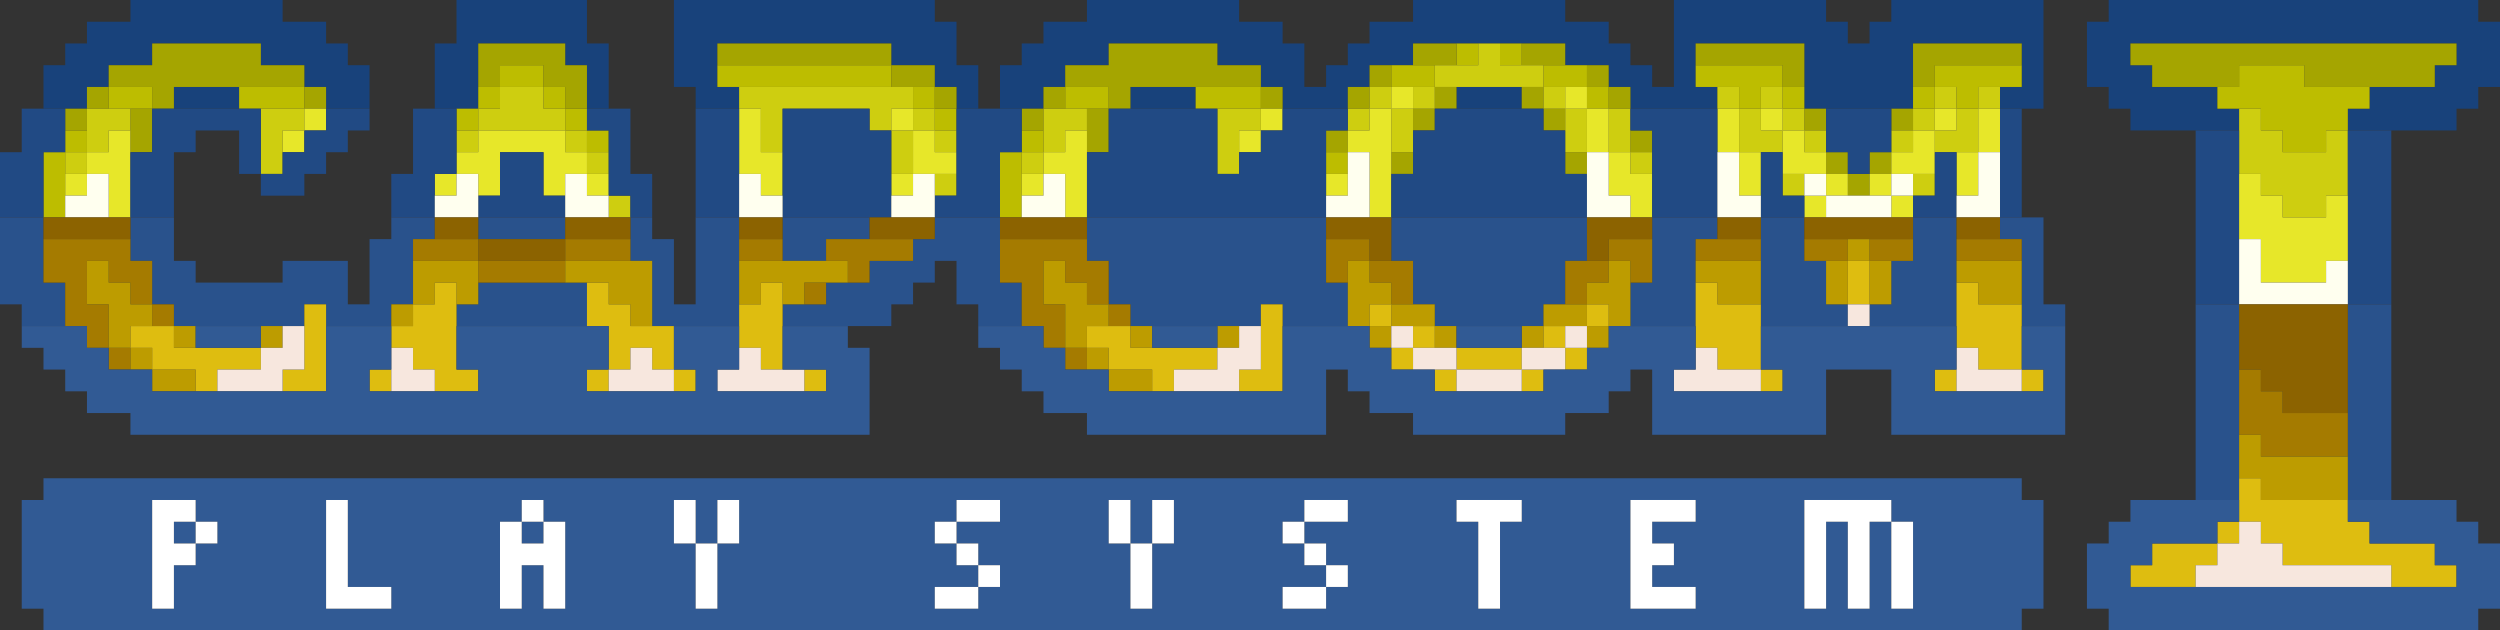 <?xml version="1.0" encoding="UTF-8" standalone="no"?>
<!DOCTYPE svg PUBLIC "-//W3C//DTD SVG 1.1//EN" "http://www.w3.org/Graphics/SVG/1.1/DTD/svg11.dtd">
<svg width="100%" height="100%" viewBox="0 0 115 29" version="1.1" xmlns="http://www.w3.org/2000/svg" xmlns:xlink="http://www.w3.org/1999/xlink" xml:space="preserve" xmlns:serif="http://www.serif.com/" style="fill-rule:evenodd;clip-rule:evenodd;stroke-linejoin:round;stroke-miterlimit:2;">
    <rect x="0" y="0" width="115" height="29" fill="#333333" stroke="none"/>
    <rect id="CPS1" x="0" y="0" width="115" height="29" style="fill:none;"/>
    <clipPath id="_clip1">
        <rect x="0" y="0" width="115" height="29"/>
    </clipPath>
    <g clip-path="url(#_clip1)">
        <g id="_1" serif:id="1">
            <path d="M97,1l0,-1l17,0l0,1l1,0l0,3l-1,0l0,1l-1,0l0,1l-5,0l0,-1l1,0l0,-1l3,0l0,-1l1,0l0,-1l-15,0l0,1l1,0l0,1l3,0l0,1l1,0l0,1l-5,0l0,-1l-1,0l0,-1l-1,0l0,-3l1,0Z" style="fill:#18427b;"/>
            <path d="M112,3l0,1l-6,0l0,-1l-3,0l0,1l-4,0l0,-1l-1,0l0,-1l15,0l0,1l-1,0Z" style="fill:#a5a500;"/>
            <path d="M103,4l0,-1l3,0l0,1l3,0l0,1l-1,0l0,1l-1,0l0,1l-2,0l0,-1l-1,0l0,-1l-2,0l0,-1l1,0Z" style="fill:#bdbd00;"/>
            <path d="M104,6l1,0l0,1l2,0l0,-1l1,0l-0,3l-1,0l-0,1l-2,0l-0,-1l-1,0l-0,-1l-1,0l0,-3l1,0l0,1Z" style="fill:#cece10;"/>
            <path d="M103,14l-2,0l0,-8l2,0l-0,8Zm7,0l-2,0l0,-8l2,0l-0,8Z" style="fill:#214a84;"/>
            <path d="M104,9l1,0l-0,1l2,0l-0,-1l1,0l-0,3l-1,0l-0,1l-3,0l-0,-2l-1,0l-0,-3l1,0l-0,1Z" style="fill:#e7e729;"/>
            <path d="M104,13l3,0l-0,-1l1,0l-0,2l-5,0l-0,-3l1,0l-0,2Z" style="fill:#ffffef;"/>
            <path d="M103,23l-2,0l-0,-9l2,0l-0,9Zm7,0l-2,0l-0,-9l2,0l-0,9Z" style="fill:#29528c;"/>
            <path d="M108,19l-3,0l-0,-1l-1,0l0,-1l-1,0l-0,-3l5,0l-0,5Z" style="fill:#8c6300;"/>
            <path d="M104,18l1,0l-0,1l3,0l-0,2l-4,0l-0,-1l-1,0l0,-3l1,0l0,1Z" style="fill:#a57b00;"/>
            <path d="M104,21l4,0l-0,2l-4,0l-0,-1l-1,0l-0,-2l1,0l-0,1Z" style="fill:#bd9c00;"/>
            <path d="M99,26l-0,-1l3,0l-0,1l-1,0l0,1l-3,0l0,-1l1,0Zm3,-1l0,-1l1,0l0,1l-1,0Zm1,-1l-0,-2l1,0l-0,1l4,0l-0,1l1,0l0,1l3,0l-0,1l1,0l0,1l-3,0l0,-1l-5,0l-0,-1l-1,0l0,-1l-1,0Z" style="fill:#debd10;"/>
            <path d="M97,25l0,-1l1,0l-0,-1l5,0l-0,1l-1,0l0,1l-3,0l-0,1l-1,0l0,1l15,0l0,-1l-1,0l-0,-1l-3,0l0,-1l-1,0l-0,-1l5,0l-0,1l1,0l0,1l1,0l-0,3l-1,0l0,1l-17,0l0,-1l-1,0l-0,-3l1,0Z" style="fill:#315a94;"/>
            <path d="M102,26l-0,-1l1,0l0,-1l1,0l0,1l1,0l-0,1l5,0l0,1l-9,0l0,-1l1,0Z" style="fill:#f7e7de;"/>
        </g>
        <g id="CPS">
            <path d="M3,3l0,-1l1,0l0,-1l2,0l0,-1l7,0l0,1l2,0l0,1l1,0l0,1l1,0l0,2l-2,0l0,-1l-1,0l0,-1l-2,0l0,-1l-5,0l0,1l-2,0l0,1l-1,0l0,1l-2,0l0,-2l1,0Zm18,-1l0,-2l6,0l0,2l1,0l0,3l-1,0l0,-2l-1,0l0,-1l-4,0l0,3l-2,0l0,-3l1,0Zm22,-1l1,0l0,2l1,0l0,2l-1,0l0,-1l-1,0l0,-1l-2,0l0,-1l-8,0l0,2l1,0l0,1l-2,0l0,-1l-1,0l0,-4l12,0l0,1Zm4,2l0,-1l1,0l0,-1l2,0l0,-1l7,0l0,1l2,0l0,1l1,0l0,2l1,0l0,-1l1,0l0,-1l1,0l0,-1l2,0l0,-1l7,0l0,1l2,0l0,1l1,0l0,1l1,0l0,1l1,0l0,-4l7,0l0,1l1,0l0,1l1,0l0,-1l1,0l0,-1l7,0l0,5l-2,0l0,-1l1,0l0,-2l-5,0l0,3l-5,0l0,-3l-5,0l0,2l1,0l0,1l-4,0l0,-1l-1,0l0,-1l-2,0l0,-1l-7,0l0,1l-2,0l0,1l-1,0l0,1l-3,0l0,-1l-1,0l0,-1l-2,0l0,-1l-5,0l0,1l-2,0l0,1l-1,0l0,1l-2,0l0,-2l1,0Zm-39,2l0,-1l3,0l0,1l-3,0Zm44,0l0,-1l3,0l0,1l-3,0Zm15,0l0,-1l3,0l0,1l-3,0Z" style="fill:#18427b;"/>
            <path d="M5,4l0,-1l2,0l0,-1l5,0l0,1l2,0l0,1l-6,0l0,1l-1,0l0,-1l-2,0Zm9,0l1,0l0,1l-1,0l0,-1Zm-7,1l0,2l-1,0l0,-2l1,0Zm-3,0l0,-1l1,0l0,1l-1,0Zm0,0l0,1l-1,0l0,-1l1,0Zm22,-2l1,0l0,2l-1,0l0,-1l-1,0l0,-1l-2,0l0,1l-1,0l0,-2l4,0l0,1Zm17,1l1,0l0,1l-1,0l0,-1Zm-2,-1l2,0l0,1l-2,0l0,-1Zm0,0l-8,0l0,-1l8,0l0,1Zm7,2l0,-1l1,0l0,1l-1,0Zm0,0l0,1l-1,0l0,-1l1,0Zm1,-1l0,-1l2,0l0,-1l5,0l0,1l2,0l0,1l-6,0l0,1l-1,0l0,-1l-2,0Zm2,1l0,2l-1,0l0,-2l1,0Zm7,-1l1,0l0,1l-1,0l0,-1Zm25,0l-1,0l0,-1l-4,0l0,-1l5,0l0,2Zm6,-1l0,1l-1,0l0,-2l5,0l0,1l-4,0Zm-26,1l0,-1l1,0l0,1l-1,0Zm0,0l0,1l-1,0l0,-1l1,0Zm11,0l-1,0l0,-1l1,0l0,1Zm0,0l1,0l0,1l-1,0l0,-1Zm-8,1l0,1l-1,0l0,-1l1,0Zm0,0l0,-1l1,0l0,1l-1,0Zm5,0l-1,0l0,-1l1,0l0,1Zm0,0l1,0l0,1l-1,0l0,-1Zm15,3l0,-1l1,0l0,1l-1,0Zm-1,0l-1,0l0,-1l1,0l-0,1Zm-0,0l1,0l-0,1l-1,0l-0,-1Zm-20,-5l0,-1l2,0l0,1l-2,0Zm5,0l0,-1l2,0l0,1l-2,0Zm13,3l0,-1l1,0l0,1l-1,0Zm4,0l0,-1l1,0l0,1l-1,0Zm-26,1l0,-1l1,0l0,1l-1,0Zm14,0l0,-1l1,0l0,1l-1,0Zm-11,1l0,-1l1,0l0,1l-1,0Zm8,0l0,-1l1,0l0,1l-1,0Z" style="fill:#a5a500;"/>
            <path d="M22,5l0,1l-1,0l0,-1l1,0Zm0,0l0,-1l1,0l0,1l-1,0Zm5,1l1,0l0,1l-1,0l0,-1Zm-2,-2l1,0l0,1l-1,0l0,-1Zm1,1l1,0l0,1l-1,0l0,-1Zm-3,-1l0,-1l2,0l0,1l-2,0Zm50,0l1,0l0,1l-1,0l0,-1Zm0,0l-2,0l0,-1l2,0l0,1Zm9,0l-1,0l0,1l-1,0l0,-1l-2,0l0,-1l4,0l0,1Zm0,0l1,0l0,1l-1,0l0,-1Zm7,0l0,-1l4,0l0,1l-2,0l0,1l-1,0l0,-1l-1,0Zm0,0l0,1l-1,0l0,-1l1,0Zm-46,1l-1,0l0,-1l1,0l0,1Zm0,0l1,0l0,1l-1,0l0,-1Zm-40,2l-0,3l-1,0l0,-3l1,0Zm-0,0l0,-1l1,0l0,1l-1,0Zm44,0l0,-1l1,0l0,1l-1,0Zm-0,0l-0,3l-1,0l0,-3l1,0Zm20,-4l0,-1l1,0l0,1l-1,0Zm2,0l0,-1l1,0l0,1l-1,0Zm-36,1l0,-1l8,0l0,1l-8,0Zm31,0l0,-1l2,0l0,1l-2,0Zm-59,1l0,-1l2,0l0,1l-2,0Zm6,0l0,-1l3,0l0,1l-3,0Zm38,0l0,-1l2,0l0,1l-2,0Zm6,0l0,-1l3,0l0,1l-3,0Zm6,3l0,-1l1,0l0,1l-1,0Z" style="fill:#bdbd00;"/>
            <path d="M63,5l0,-1l1,0l0,1l-1,0Zm2,0l0,-1l1,0l0,1l-1,0Zm-1,0l1,0l0,2l-1,0l0,-2Zm-1,0l0,1l-1,0l0,-1l1,0Zm9,0l1,0l0,2l-1,0l0,-2Zm-1,-1l1,0l0,1l-1,0l0,-1Zm-5,0l0,-1l2,0l0,-1l1,0l0,1l2,0l0,1l-5,0Zm-44,2l0,1l-1,0l0,-1l1,0Zm5,1l1,0l0,1l-1,0l0,-1Zm-1,-1l1,0l0,1l-1,0l0,-1Zm-4,0l0,-1l1,0l0,-1l2,0l0,1l1,0l0,1l-4,0Zm20,-1l-1,0l0,1l-1,0l0,-1l-4,0l0,2l-1,0l0,-2l-1,0l0,-1l8,0l0,1Zm-1,1l1,0l0,2l-1,0l0,-2Zm1,0l0,-1l1,0l0,1l-1,0Zm1,0l1,0l0,1l-1,0l0,-1Zm40,0l1,0l0,1l-1,0l0,-1Zm-3,-1l1,0l0,1l1,0l0,1l-2,0l0,-2Zm2,1l0,-1l1,0l0,1l-1,0Zm0,-1l-1,0l0,-1l1,0l0,1Zm-2,0l-1,0l0,-1l1,0l0,1Zm11,0l0,-1l1,0l0,1l-1,0Zm-3,1l0,-1l1,0l0,1l-1,0Zm1,0l1,0l0,-1l1,0l0,2l-2,0l0,-1Zm1,-1l-1,0l0,-1l1,0l0,1Zm-2,1l0,1l-1,0l0,-1l1,0Zm-84,1l0,1l-1,0l0,-1l1,0Zm-0,0l0,-2l2,0l0,1l-1,0l0,1l-1,0Zm9,-1l0,2l-1,0l0,-3l2,0l0,1l-1,0Zm35,1l0,1l-1,0l0,-1l1,0Zm-0,0l0,-2l2,0l0,1l-1,0l0,1l-1,0Zm9,-1l0,2l-1,0l0,-3l2,0l0,1l-1,0Zm18,1l-1,0l0,-2l1,0l0,2Zm0,0l1,0l0,1l-1,0l0,-1Zm-32,2l-0,-1l1,0l-0,1l-1,0Zm39,0l-0,-1l1,0l-0,1l-1,0Zm6,0l-0,-1l1,0l-0,1l-1,0Zm-60,1l-0,-1l1,0l-0,1l-1,0Z" style="fill:#cece10;"/>
            <path d="M64,5l0,-1l1,0l0,1l-1,0Zm-1,1l0,-1l1,0l-0,5l-1,0l0,-3l-1,0l0,-1l1,0Zm10,-1l-1,0l0,-1l1,0l0,1Zm1,2l1,0l0,1l1,0l-0,2l-1,0l-0,-1l-1,0l0,-2Zm-1,-2l1,0l0,2l-1,0l0,-2Zm-59,1l0,1l-1,0l0,-1l1,0Zm0,0l0,-1l1,0l0,1l-1,0Zm21,1l1,0l-0,2l-1,0l-0,-1l-1,0l0,-3l1,0l0,2Zm7,-1l-1,0l0,-1l1,0l0,1Zm-0,2l-0,1l-1,0l-0,-1l1,0Zm0,-2l1,0l0,1l1,0l0,1l-2,0l0,-2Zm16,0l0,1l-1,0l0,-1l1,0Zm0,0l0,-1l1,0l0,1l-1,0Zm22,1l1,0l-0,2l-1,0l0,-2Zm0,0l-1,0l0,-2l1,0l0,2Zm4,2l-0,1l-1,0l-0,-1l1,0Zm-0,-1l1,0l-0,1l-1,0l-0,-1Zm-2,-2l1,0l0,1l1,0l-0,1l-2,0l0,-2Zm0,0l-1,0l0,-1l1,0l0,1Zm5,3l1,0l-0,1l-1,0l-0,-1Zm-0,-1l-0,1l-1,0l-0,-1l1,0Zm2,-2l0,-1l1,0l0,1l-1,0Zm-2,2l0,-1l1,0l0,-1l1,0l0,2l-2,0Zm4,-1l0,-2l1,0l0,2l-1,0Zm-0,0l-0,2l-1,0l0,-2l1,0Zm-87,1l-0,1l-1,0l-0,-1l1,0Zm-0,0l0,-1l1,0l0,-1l1,0l-0,4l-1,0l-0,-2l-1,0Zm17,0l-0,1l-1,0l-0,-1l1,0Zm6,0l1,0l-0,1l-1,0l-0,-1Zm-6,0l0,-1l1,0l0,-1l4,0l0,1l1,0l-0,1l-1,0l-0,1l-1,0l0,-2l-2,0l-0,2l-1,0l-0,-1l-1,0Zm27,0l-0,1l-1,0l-0,-1l1,0Zm-0,0l0,-1l1,0l0,-1l1,0l-0,4l-1,0l-0,-2l-1,0Zm13,1l-0,-1l1,0l-0,1l-1,0Z" style="fill:#e7e729;"/>
            <path d="M1,7l0,-2l2,0l0,2l-1,0l-0,3l-2,0l0,-3l1,0Zm11,1l1,0l0,-1l1,0l0,-1l1,0l0,-1l2,0l0,1l-1,0l0,1l-1,0l0,1l-1,0l-0,1l-2,0l-0,-1Zm-5,-1l0,-2l5,0l-0,3l-1,0l0,-2l-2,0l0,1l-1,0l-0,3l-2,0l0,-3l1,0Zm12,1l0,-3l2,0l0,3l-1,0l-0,2l-2,0l-0,-2l1,0Zm10,0l1,0l-0,2l-1,0l-0,-1l-1,0l0,-3l-1,0l0,-1l2,0l0,3Zm5,2l-2,0l0,-5l2,0l-0,5Zm6,-4l1,0l-0,4l-5,0l0,-5l4,0l0,1Zm4,3l0,-4l3,0l0,2l-1,0l-0,3l-3,0l-0,-1l1,0Zm7,-2l0,-2l5,0l0,3l1,0l0,-1l1,0l0,-1l1,0l0,-1l3,0l0,1l-1,0l-0,4l-11,0l0,-3l1,0Zm14,1l0,-2l1,0l0,-1l5,0l0,1l1,0l0,2l1,0l-0,2l-9,0l-0,-2l1,0Zm14,2l-3,0l0,-4l-1,0l0,-1l4,0l-0,5Zm8,-3l-1,0l0,1l-1,0l0,-1l-1,0l0,-2l3,0l0,2Zm6,3l-1,0l0,-5l1,0l-0,5Zm-70,-1l0,-2l2,0l-0,2l1,0l-0,1l-4,0l-0,-1l1,0Zm59,0l1,0l-0,1l-2,0l0,-3l1,0l-0,2Zm7,0l0,-2l1,0l-0,3l-2,0l-0,-1l1,0Z" style="fill:#214a84;"/>
            <path d="M62,9l0,-2l1,0l-0,3l-2,0l-0,-1l1,0Zm12,0l1,0l-0,1l-2,0l0,-3l1,0l-0,2Zm6,0l1,0l-0,1l-2,0l0,-3l1,0l-0,2Zm11,0l0,-2l1,0l-0,3l-2,0l-0,-1l1,0Zm-87,0l-0,-1l1,0l-0,2l-2,0l-0,-1l1,0Zm17,0l-0,-1l1,0l-0,2l-2,0l-0,-1l1,0Zm6,0l1,0l-0,1l-2,0l-0,-2l1,0l-0,1Zm8,0l1,0l-0,1l-2,0l-0,-2l1,0l-0,1Zm7,0l-0,-1l1,0l-0,2l-2,0l-0,-1l1,0Zm6,0l-0,-1l1,0l-0,2l-2,0l-0,-1l1,0Zm36,0l-1,0l-0,-1l1,0l-0,1Zm3,0l-0,-1l1,0l-0,1l-1,0Zm-3,0l3,0l-0,1l-3,0l-0,-1Z" style="fill:#ffffef;"/>
            <path d="M2,13l1,0l-0,2l-2,0l-0,-1l-1,0l-0,-4l2,0l-0,3Zm6,-1l1,0l-0,1l4,0l-0,-1l3,0l-0,2l1,0l-0,-3l1,0l-0,-1l2,0l-0,1l-1,0l-0,3l-1,0l-0,1l-3,0l-0,-1l-1,0l-0,1l-6,0l-0,-1l-1,0l-0,-2l-1,0l-0,-2l2,0l-0,2Zm22,-1l1,0l-0,3l1,0l-0,-4l2,0l-0,5l-4,0l-0,-3l-1,0l-0,-2l1,0l-0,1Zm8,0l-0,1l-2,0l-0,-2l4,0l-0,1l-2,0Zm0,3l-0,-1l2,0l-0,-1l2,0l-0,-1l1,0l-0,-1l3,0l-0,3l1,0l-0,2l-2,0l-0,-1l-1,0l-0,-2l-1,0l-0,1l-1,0l-0,1l-1,0l-0,1l-5,0l-0,-1l2,0Zm23,-1l1,0l-0,2l-3,0l-0,-1l-1,0l-0,1l-6,0l-0,-1l-1,0l-0,-2l-1,0l-0,-2l11,0l-0,3Zm12,-1l-1,0l-0,2l-1,0l-0,1l-5,0l-0,-1l-1,0l-0,-2l-1,0l-0,-2l9,0l-0,2Zm3,1l-0,-3l3,0l-0,1l-1,0l-0,4l-3,0l-0,-2l1,0Zm7,-1l1,0l-0,2l1,0l-0,1l-4,0l-0,-5l2,0l-0,2Zm4,2l-0,-2l1,0l-0,-2l2,0l-0,5l-4,0l-0,-1l1,0Zm7,0l1,0l-0,1l-2,0l-0,-4l-1,0l-0,-1l2,0l-0,4Zm-72,0l-0,-1l5,0l-0,2l-6,0l-0,-1l1,0Zm0,-3l-0,-1l4,0l-0,1l-4,0Z" style="fill:#29528c;"/>
            <path d="M26,11l-0,-1l3,0l-0,1l-3,0Zm-4,0l4,0l-0,1l-4,0l-0,-1Zm-0,0l-2,0l-0,-1l2,0l-0,1Zm42,1l-1,0l-0,-1l-2,0l-0,-1l3,0l-0,2Zm10,-1l-0,1l-1,0l-0,-2l3,0l-0,1l-2,0Zm-72,0l-0,-1l4,0l-0,1l-4,0Zm32,0l-0,-1l2,0l-0,1l-2,0Zm6,0l-0,-1l3,0l-0,1l-3,0Zm6,0l-0,-1l4,0l-0,1l-4,0Zm33,0l-0,-1l2,0l-0,1l-2,0Zm4,0l-0,-1l5,0l-0,1l-5,0Zm7,0l-0,-1l2,0l-0,1l-2,0Z" style="fill:#8c6300;"/>
            <path d="M5,16l1,0l-0,1l-1,0l-0,-1Zm2,-2l1,0l-0,1l-1,0l-0,-1Zm-1,-2l1,0l-0,2l-1,0l-0,-1l-1,0l-0,-1l-1,0l-0,2l1,0l-0,2l-1,0l-0,-1l-1,0l-0,-2l-1,0l-0,-2l4,0l-0,1Zm16,0l4,0l-0,1l-4,0l-0,-1Zm-0,0l-3,0l-0,-1l3,0l-0,1Zm4,0l-0,-1l3,0l-0,1l-3,0Zm14,0l-0,1l-1,0l-0,-1l-1,0l-0,-1l4,0l-0,1l-2,0Zm11,2l1,0l-0,1l-1,0l-0,-1Zm-1,-2l1,0l-0,2l-1,0l-0,-1l-1,0l-0,-1l-1,0l-0,2l1,0l-0,2l-1,0l-0,-1l-1,0l-0,-2l-1,0l-0,-2l4,0l-0,1Zm-1,4l1,0l-0,1l-1,0l-0,-1Zm14,-4l2,0l-0,2l-1,0l-0,-1l-1,0l-0,-1Zm-0,0l-1,0l-0,1l-1,0l-0,-2l2,0l-0,1Zm11,0l-0,1l-1,0l-0,1l-1,0l-0,-2l2,0Zm0,0l-0,-1l2,0l-0,2l-1,0l-0,-1l-1,0Zm-40,0l-0,-1l2,0l-0,1l-2,0Zm44,0l-0,-1l3,0l-0,1l-3,0Zm5,0l-0,-1l2,0l-0,1l-2,0Zm3,0l-0,-1l2,0l-0,1l-2,0Zm4,0l-0,-1l3,0l-0,1l-3,0Zm-53,2l-0,-1l1,0l-0,1l-1,0Z" style="fill:#a57b00;"/>
            <path d="M85,12l-0,2l-1,0l-0,-2l1,0Zm1,0l1,0l-0,2l-1,0l-0,-2Zm-1,0l-0,-1l1,0l-0,1l-1,0Zm-78,5l2,0l0,1l-2,0l-0,-1Zm-1,-1l1,0l-0,1l-1,0l-0,-1Zm-1,-3l1,0l-0,1l1,0l-0,1l-1,0l-0,1l-1,0l-0,-2l-1,0l-0,-2l1,0l-0,1Zm14,1l-0,1l-1,0l-0,-1l1,0Zm0,0l-0,-2l3,0l-0,2l-1,0l-0,-1l-1,0l-0,1l-1,0Zm11,1l-1,0l-0,-1l-1,0l-0,-1l-2,0l-0,-1l4,0l-0,3Zm7,-2l-0,1l-1,0l-0,-1l-1,0l-0,1l-1,0l-0,-2l5,0l-0,1l-2,0Zm14,4l2,0l0,1l-2,0l-0,-1Zm-1,-1l1,0l-0,1l-1,0l-0,-1Zm-1,-3l1,0l-0,1l1,0l-0,1l-1,0l-0,1l-1,0l-0,-2l-1,0l-0,-2l1,0l-0,1Zm17,2l1,0l-0,1l-1,0l-0,-1Zm-3,-2l1,0l-0,1l-1,0l-0,1l-1,0l-0,-3l1,0l-0,1Zm-0,2l1,0l-0,1l-1,0l-0,-1Zm1,0l-0,-1l2,0l-0,1l-2,0Zm7,0l-0,-1l2,0l-0,1l-2,0Zm2,0l1,0l-0,1l-1,0l-0,-1Zm1,0l-0,-1l-1,0l-0,-1l1,0l-0,-1l1,0l-0,3l-1,0Zm-3,0l-0,1l-1,0l-0,-1l1,0Zm10,-1l-2,0l-0,-1l-1,0l-0,-1l3,0l-0,2Zm12,0l-2,0l-0,-1l-1,0l-0,-1l3,0l-0,2Zm-85,2l-0,-1l1,0l-0,1l-1,0Zm4,0l-0,-1l1,0l-0,1l-1,0Zm40,0l-0,-1l1,0l-0,1l-1,0Zm4,0l-0,-1l1,0l-0,1l-1,0Z" style="fill:#bd9c00;"/>
            <path d="M86,14l-1,0l-0,-2l1,0l-0,2Zm-67,1l-0,-1l1,0l-0,-1l1,0l-0,4l1,0l0,1l-2,0l0,-1l-1,0l-0,-1l-1,0l-0,-1l1,0Zm9,-1l1,0l-0,1l2,0l-0,2l-1,0l-0,-1l-1,0l-0,1l-1,0l-0,-2l-1,0l-0,-2l1,0l-0,1Zm0,3l0,1l-1,0l0,-1l1,0Zm3,0l1,0l0,1l-1,0l-0,-1Zm4,-3l-0,-1l1,0l-0,4l-1,0l-0,-1l-1,0l-0,-2l1,0Zm46,3l1,0l0,1l-1,0l-0,-1Zm-2,-3l2,0l-0,3l-2,0l-0,-1l-1,0l-0,-3l1,0l-0,1Zm14,3l1,0l0,1l-1,0l-0,-1Zm-2,-3l2,0l-0,3l-2,0l-0,-1l-1,0l-0,-3l1,0l-0,1Zm-77,3l-0,-3l1,0l0,4l-2,0l0,-1l1,0Zm44,0l-0,-3l1,0l0,4l-2,0l0,-1l1,0Zm-50,-1l4,0l-0,1l-2,0l0,1l-1,0l0,-1l-2,0l-0,-1l-1,0l-0,-1l2,0l-0,1Zm44,0l4,0l-0,1l-2,0l0,1l-1,0l0,-1l-2,0l-0,-1l-1,0l-0,-1l2,0l-0,1Zm13,0l-0,1l-1,0l-0,-1l1,0Zm0,0l-0,-1l1,0l-0,1l-1,0Zm7,0l-1,0l-0,-1l1,0l-0,1Zm-0,0l1,0l-0,1l-1,0l-0,-1Zm-2,1l1,0l0,1l-1,0l-0,-1Zm-3,0l-0,-1l3,0l-0,1l-3,0Zm0,0l0,1l-1,0l0,-1l1,0Zm-4,-2l-0,-1l1,0l-0,1l-1,0Zm10,0l-0,-1l1,0l-0,1l-1,0Zm-56,3l0,-1l1,0l0,1l-1,0Zm20,0l0,-1l1,0l0,1l-1,0Zm52,0l0,-1l1,0l0,1l-1,0Z" style="fill:#debd10;"/>
            <path d="M12,17l-0,-1l1,0l-0,-1l1,0l-0,2l-1,0l0,1l-3,0l0,-1l2,0Zm44,0l-0,-1l1,0l-0,-1l1,0l-0,2l-1,0l0,1l-3,0l0,-1l2,0Zm14,0l-0,-1l2,0l-0,1l-2,0Zm-3,0l3,0l0,1l-3,0l-0,-1Zm-2,-1l2,0l-0,1l-2,0l-0,-1Zm7,0l-0,-1l1,0l-0,1l-1,0Zm-7,0l-1,0l-0,-1l1,0l-0,1Zm-46,1l1,0l0,1l-2,0l-0,-2l1,0l-0,1Zm10,0l-0,-1l1,0l-0,1l1,0l0,1l-3,0l0,-1l1,0Zm5,0l-0,-1l1,0l-0,1l2,0l0,1l-4,0l0,-1l1,0Zm44,0l-0,-1l1,0l-0,1l2,0l0,1l-4,0l0,-1l1,0Zm13,0l2,0l0,1l-3,0l-0,-2l1,0l-0,1Zm-6,-2l-0,-1l1,0l-0,1l-1,0Z" style="fill:#f7e7de;"/>
            <path d="M4,16l1,0l-0,1l2,0l0,1l8,0l-0,-3l3,0l-0,2l-1,0l0,1l5,0l0,-1l-1,0l-0,-2l7,0l-0,2l-1,0l0,1l5,0l0,-1l-1,0l-0,-2l3,0l-0,2l-1,0l0,1l5,0l0,-1l-2,0l-0,-2l3,0l-0,1l1,0l0,4l-34,0l0,-1l-2,0l-0,-1l-1,0l0,-1l-1,0l-0,-1l-1,0l-0,-1l3,0l-0,1Zm44,0l1,0l-0,1l2,0l0,1l8,0l-0,-3l4,0l-0,1l1,0l-0,1l2,0l0,1l5,0l0,-1l2,0l-0,-1l1,0l-0,-1l4,0l-0,2l-1,0l0,1l5,0l0,-1l-1,0l-0,-2l9,0l-0,2l-1,0l0,1l5,0l0,-1l-1,0l-0,-2l2,0l0,5l-8,0l0,-3l-3,0l0,3l-8,0l0,-3l-1,0l0,1l-1,0l-0,1l-2,0l0,1l-7,0l0,-1l-2,0l-0,-1l-1,0l0,-1l-1,0l0,3l-11,0l0,-1l-2,0l-0,-1l-1,0l0,-1l-1,0l-0,-1l-1,0l-0,-1l3,0l-0,1Zm-46,7l-0,-1l91,0l-0,1l1,0l-0,5l-1,0l0,1l-91,0l0,-1l-1,0l-0,-5l1,0Zm5,5l1,0l0,-2l1,0l-0,-1l1,0l0,-1l-1,0l-0,-1l-2,0l-0,5Zm81,0l0,-4l-1,0l-0,-1l-4,0l-0,5l1,0l0,-4l1,0l-0,4l1,0l0,-4l1,0l-0,4l1,0Zm-10,0l-0,-1l-2,0l0,-1l1,0l-0,-1l-1,0l0,-1l2,0l-0,-1l-3,0l-0,5l3,0Zm-9,0l0,-4l1,0l-0,-1l-3,0l-0,1l1,0l-0,4l1,0Zm-8,0l-0,-1l1,0l0,-1l-1,0l-0,-1l-1,0l-0,-1l2,0l-0,-1l-2,0l-0,1l-1,0l0,1l1,0l-0,1l1,0l-0,1l-2,0l-0,1l2,0Zm-8,0l-0,-3l1,0l-0,-2l-1,0l-0,2l-1,0l-0,-2l-1,0l0,2l1,0l-0,3l1,0Zm-8,0l-0,-1l1,0l0,-1l-1,0l-0,-1l-1,0l-0,-1l2,0l-0,-1l-2,0l-0,1l-1,0l0,1l1,0l-0,1l1,0l-0,1l-2,0l-0,1l2,0Zm-12,0l-0,-3l1,0l-0,-2l-1,0l-0,2l-1,0l-0,-2l-1,0l0,2l1,0l-0,3l1,0Zm-7,0l0,-4l-1,0l-0,-1l-1,0l-0,1l-1,0l-0,4l1,0l0,-2l1,0l-0,2l1,0Zm-8,0l-0,-1l-2,0l-0,-4l-1,0l-0,5l3,0Zm-9,-4l-0,1l-1,0l0,-1l1,0Zm15,0l1,0l0,1l-1,0l-0,-1Zm-15,-8l-0,-1l3,0l-0,1l-3,0Zm44,0l-0,-1l3,0l-0,1l-3,0Zm14,0l-0,-1l3,0l-0,1l-3,0Z" style="fill:#315a94;"/>
            <path d="M9,24l-1,0l0,1l1,0l-0,1l-1,0l-0,2l-1,0l-0,-5l2,0l-0,1Zm0,1l-0,-1l1,0l0,1l-1,0Zm7,2l2,0l-0,1l-3,0l-0,-5l1,0l0,4Zm8,-3l0,1l1,0l-0,-1l1,0l-0,4l-1,0l0,-2l-1,0l-0,2l-1,0l0,-4l1,0Zm1,0l-1,0l-0,-1l1,0l-0,1Zm7,1l1,0l-0,3l-1,0l-0,-3Zm1,0l-0,-2l1,0l0,2l-1,0Zm-1,0l-1,0l-0,-2l1,0l-0,2Zm13,1l1,0l0,1l-1,0l-0,-1Zm0,1l-0,1l-2,0l-0,-1l2,0Zm-1,-3l-0,-1l2,0l-0,1l-2,0Zm0,0l-0,1l-1,0l0,-1l1,0Zm-0,1l1,0l-0,1l-1,0l-0,-1Zm8,0l1,0l-0,3l-1,0l-0,-3Zm-0,0l-1,0l-0,-2l1,0l-0,2Zm1,0l-0,-2l1,0l0,2l-1,0Zm7,0l1,0l-0,1l-1,0l-0,-1Zm1,1l1,0l0,1l-1,0l-0,-1Zm0,1l-0,1l-2,0l-0,-1l2,0Zm-1,-3l-0,-1l2,0l-0,1l-2,0Zm0,0l-0,1l-1,0l0,-1l1,0Zm9,0l-0,4l-1,0l0,-4l-1,0l-0,-1l3,0l-0,1l-1,0Zm7,0l0,1l1,0l-0,1l-1,0l0,1l2,0l-0,1l-3,0l-0,-5l3,0l-0,1l-2,0Zm11,0l1,0l-0,4l-1,0l-0,-4Zm-0,0l-1,0l-0,4l-1,0l0,-4l-1,0l-0,4l-1,0l-0,-5l4,0l-0,1Z" style="fill:#fff;"/>
        </g>
    </g>
</svg>
